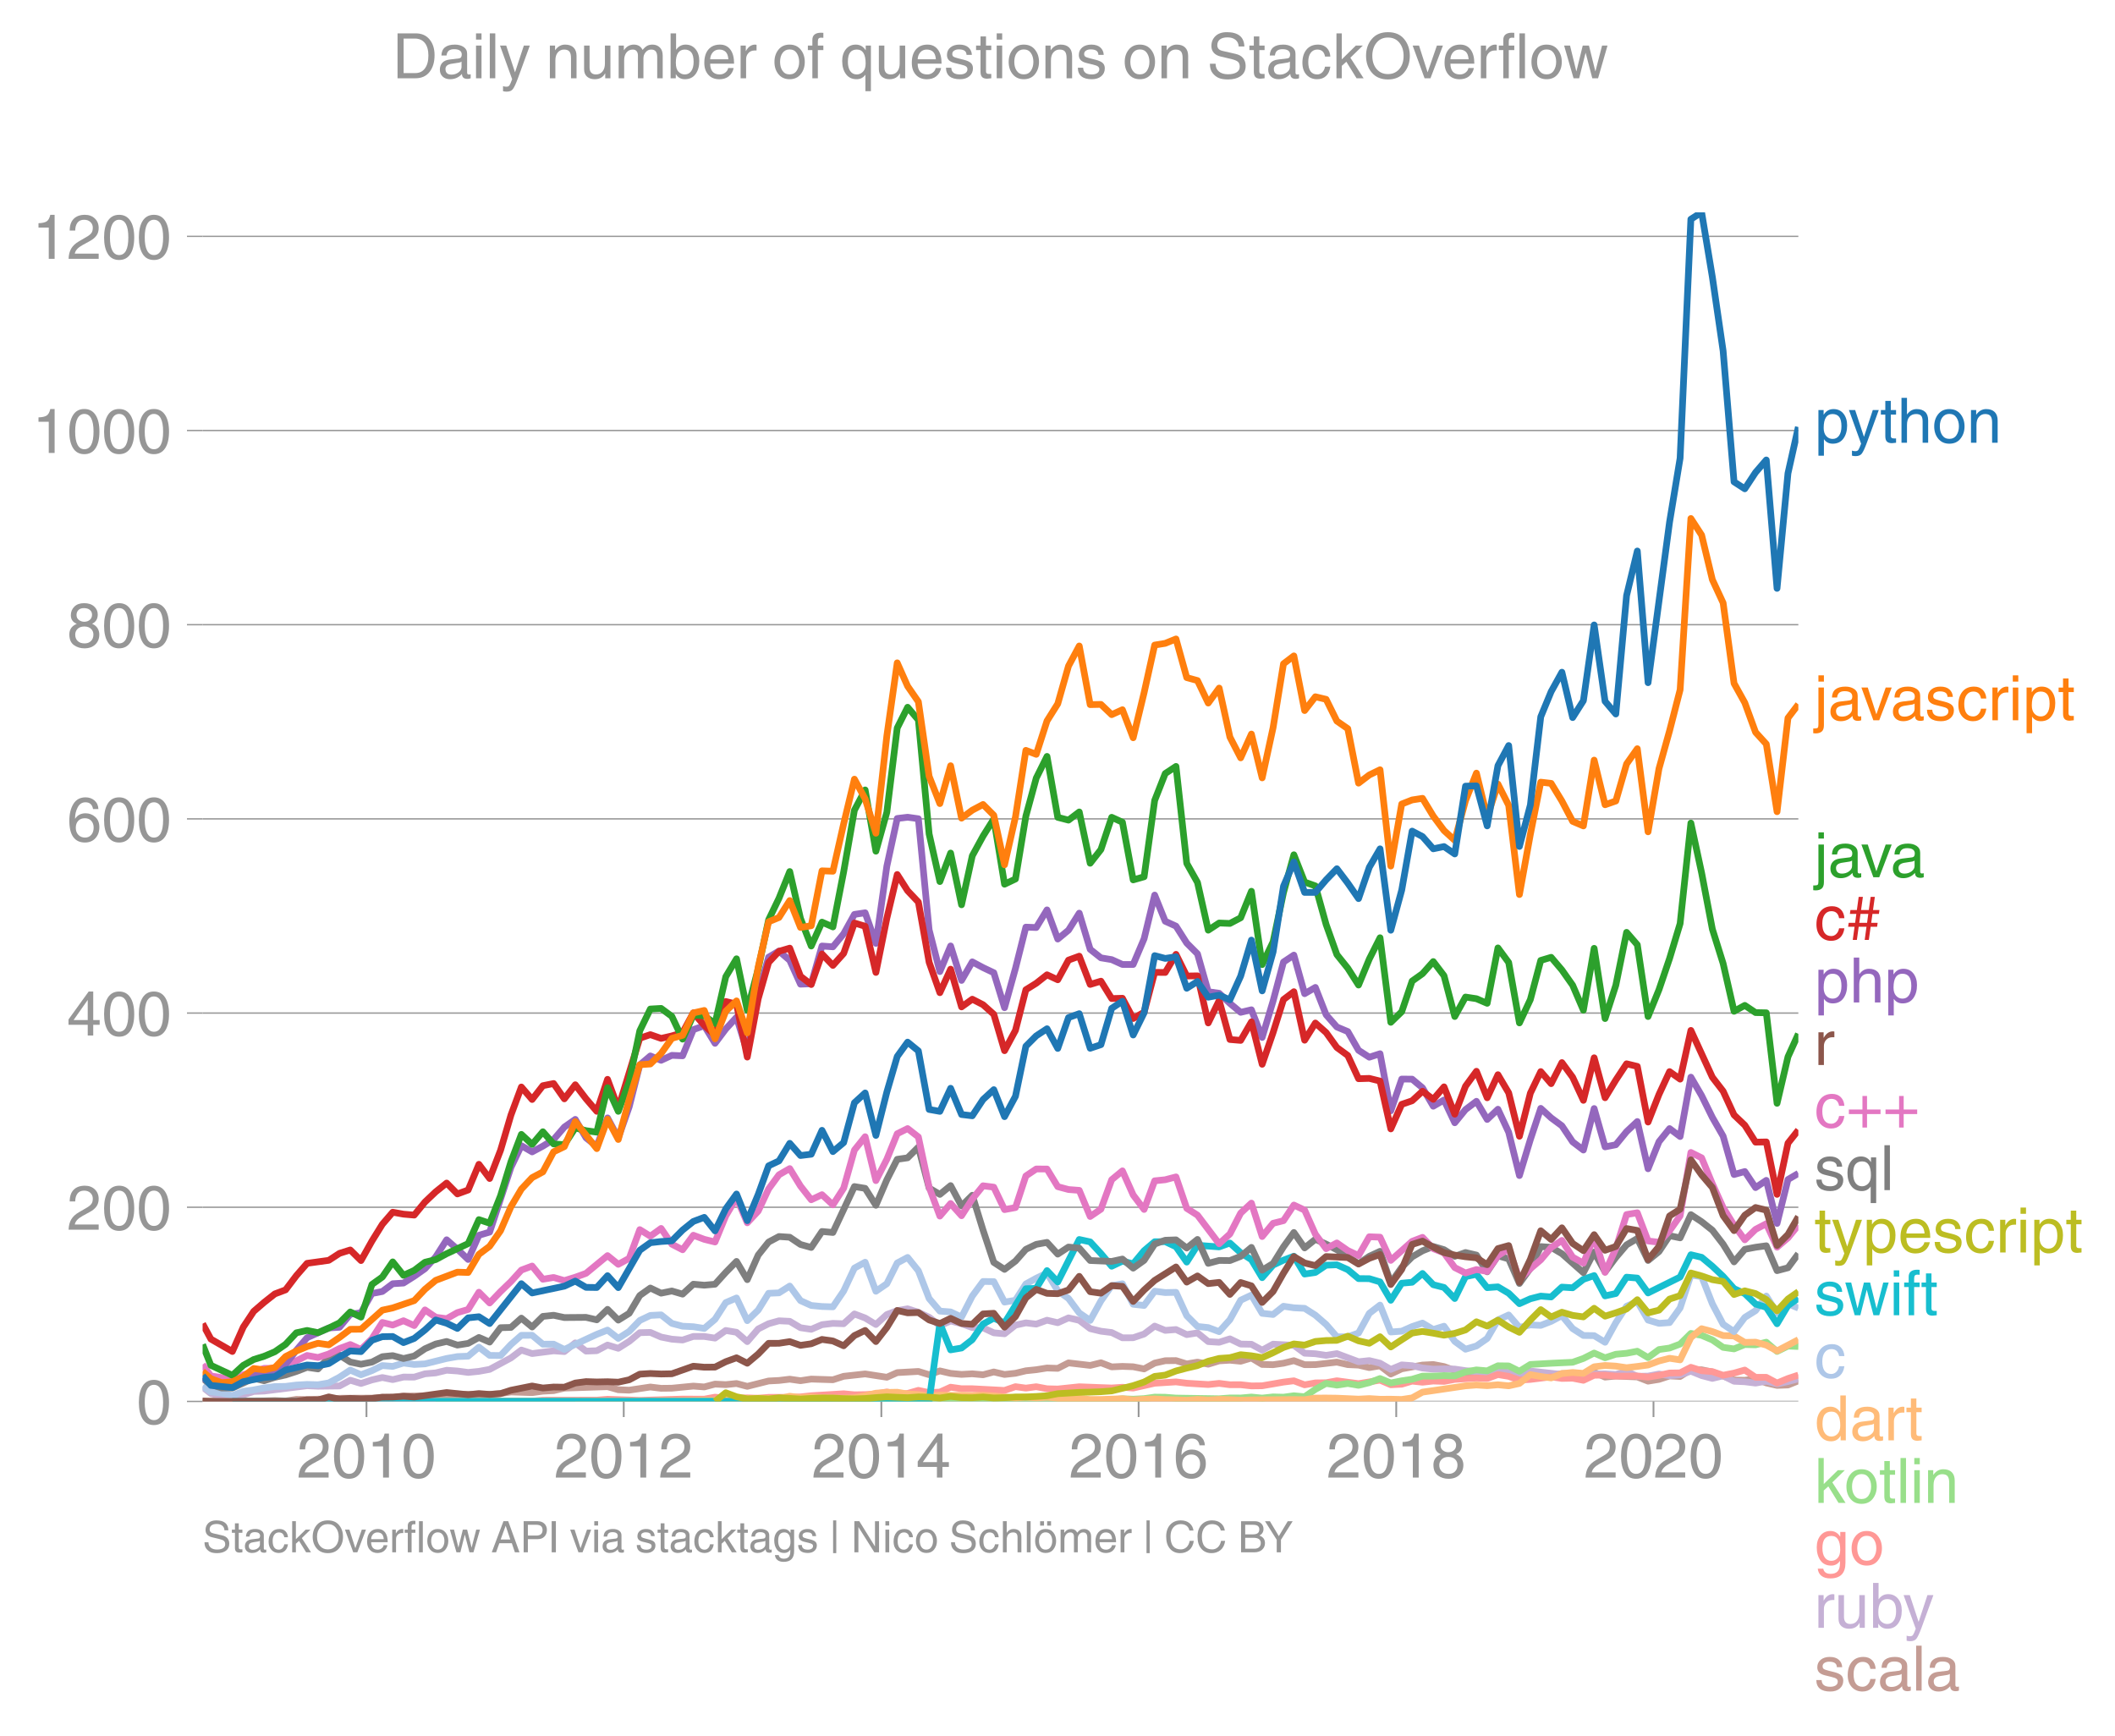 <svg height="517.921" viewBox="0 0 473.327 388.441" width="631.103" xmlns="http://www.w3.org/2000/svg" xmlns:xlink="http://www.w3.org/1999/xlink"><defs><style>*{stroke-linecap:butt;stroke-linejoin:round}</style></defs><g id="figure_1"><path d="M0 388.441h473.327V0H0z" fill="none" id="patch_1"/><g id="axes_1"><path d="M45.341 313.628h357.12V47.516H45.341z" fill="none" id="patch_2"/><path clip-path="url(#p7fa5aa9a91)" d="M45.341 313.574l13.761-.065 2.407-.076 2.406.111 2.405-.372 2.406.043 2.445-.091 2.405.048 2.408-.245 7.254-.035 2.327-.156 2.325.086 2.407-.374 4.81-.073 2.406-.043 2.445.105 2.406-.438 4.81.101 2.406-.049 2.445-.182 2.327-.36 4.732.156 2.406-.329 2.405-.12 2.406-.567 9.661-.316 2.406.68 2.444.099 4.731-.708 2.407.291 2.406-.025 4.81-.47 2.446.19 2.405-.637 2.407.118 2.404-.248 2.406.634 4.771-1.2 2.325-.118 2.407-.286 2.406.342 2.405-.364 4.85.154 2.406-.777 4.811-.529 4.85.745 2.328-1.037 4.732-.265 2.405.728 2.406-.852 2.405.557 2.445.231 2.406-.136 2.407.22 2.404-.633 2.405.563 2.445-.266 2.327-.558 2.325-.24 2.407-.382 2.406.08 2.405-1.225 4.85.566 2.406-.594 2.407.923 2.404-.112 2.406.084 2.444.484 2.367-1.303 2.364-.533 2.407-.029 2.406.743 2.405-.395 2.406.459 2.445-.75 2.405-.144 2.407.235 2.404-.727 2.406 1.442 2.445.056 2.326-.33 2.325-.575 2.407.906 2.406-.015 4.811-.561 2.445.56 2.405.11 2.408.55 2.403-.398 2.406 1.834 2.445-1.156 4.652-.848 2.407-.12 2.405.456 2.406.877 2.405.378 2.445.575 4.813-.204 2.404.323 2.405.483 2.445-.077 2.327-.265 2.325-.036 2.407-.481 2.405.032 2.406.214 2.406-.55 2.444 1.093 2.406-.232 4.811.196 2.406.947 2.444-.4 2.367-.773 2.364.122 2.407-1.533 2.406.033 2.405.496 4.85 1.81 2.406.044 2.407-.352 2.404.946 2.406.554 2.445-.091 2.326-.93h0" fill="none" stroke="#c49c94" stroke-linecap="square" stroke-width="1.5" id="line2d_1"/><g id="matplotlib.axis_1"><g id="xtick_1"><g id="line2d_2"><defs><path d="M0 0v3.5" id="m9500262575" stroke="#969696" stroke-width=".4"/></defs><use x="82.015" xlink:href="#m9500262575" y="313.628" fill="#969696" stroke="#969696" stroke-width=".4"/></g><g transform="matrix(.14 0 0 -.14 66.445 330.678)" fill="#969696" id="text_1"><defs><path d="M4.39 45.125q0 12.39 6.391 18.781 6.406 6.407 17.938 6.407 9.656 0 15.812-5.86 6.157-5.86 6.157-15.14 0-7.22-3.547-12.188-3.532-4.953-10.422-8.703l-12.11-6.64Q13.922 15.921 12.5 8.296h38.188V0H2.593q.39 9.906 4.297 16.5 3.906 6.594 12.203 11.375l12.593 7.328q5.032 2.89 7.329 5.984 2.297 3.094 2.297 8.516 0 5.375-3.766 9.031-3.75 3.672-10.156 3.672-7.078 0-10.594-4.672-3.516-4.656-3.61-12.609z" id="HelveticaWorld-Regular-50"/><path d="M42.484 34.188q0 14.109-3.734 21.156-3.734 7.062-10.969 7.062-7.078 0-10.89-7.062-3.797-7.047-3.797-21.157 0-13.671 3.75-20.937Q20.609 6 27.78 6q7.235 0 10.969 7 3.734 7.016 3.734 21.188zm9.422 0q0-17.297-6.25-26.704-6.25-9.39-17.875-9.39-12.062 0-18.062 9.734-6 9.75-6 26.36 0 17.03 6.14 26.578 6.157 9.547 17.922 9.547 11.625 0 17.875-9.5t6.25-26.626z" id="HelveticaWorld-Regular-48"/><path d="M35.89 0h-9.374v49.906H10.109v6.985q8.594.28 12.782 2.75Q27.094 62.109 29 70.313h6.89z" id="HelveticaWorld-Regular-49"/></defs><use xlink:href="#HelveticaWorld-Regular-50"/><use x="55.615" xlink:href="#HelveticaWorld-Regular-48"/><use x="111.23" xlink:href="#HelveticaWorld-Regular-49"/><use x="166.846" xlink:href="#HelveticaWorld-Regular-48"/></g></g><g id="xtick_2"><use x="139.59" xlink:href="#m9500262575" y="313.628" fill="#969696" stroke="#969696" stroke-width=".4" id="line2d_3"/><g transform="matrix(.14 0 0 -.14 124.02 330.678)" fill="#969696" id="text_2"><use xlink:href="#HelveticaWorld-Regular-50"/><use x="55.615" xlink:href="#HelveticaWorld-Regular-48"/><use x="111.23" xlink:href="#HelveticaWorld-Regular-49"/><use x="166.846" xlink:href="#HelveticaWorld-Regular-50"/></g></g><g id="xtick_3"><use x="197.243" xlink:href="#m9500262575" y="313.628" fill="#969696" stroke="#969696" stroke-width=".4" id="line2d_4"/><g transform="matrix(.14 0 0 -.14 181.673 330.678)" fill="#969696" id="text_3"><defs><path d="M10.594 24.703h22.61v31.89h-.188zM42 17.093V0h-8.797v17.094H2.484v8.593L34.72 70.314H42v-45.61h10.297v-7.61z" id="HelveticaWorld-Regular-52"/></defs><use xlink:href="#HelveticaWorld-Regular-50"/><use x="55.615" xlink:href="#HelveticaWorld-Regular-48"/><use x="111.23" xlink:href="#HelveticaWorld-Regular-49"/><use x="166.846" xlink:href="#HelveticaWorld-Regular-52"/></g></g><g id="xtick_4"><use x="254.818" xlink:href="#m9500262575" y="313.628" fill="#969696" stroke="#969696" stroke-width=".4" id="line2d_5"/><g transform="matrix(.14 0 0 -.14 239.247 330.678)" fill="#969696" id="text_4"><defs><path d="M14.11 21.578q0-6.875 4.093-11.234Q22.313 6 28.906 6q6.297 0 10.032 4.438 3.734 4.453 3.734 11.687 0 6.297-3.688 10.547-3.687 4.25-10.468 4.25-6.594 0-10.5-4.156-3.907-4.157-3.907-11.188zM41.702 51.61q-.984 5.375-3.984 8.078-3 2.72-8.125 2.72-8.11 0-12.36-7.923-4.25-7.906-4.343-18.109l.203-.188q5.61 8.641 16.687 8.641 8.844 0 15.438-5.86 6.593-5.859 6.593-16.452 0-10.5-6.25-17.47-6.25-6.952-16.843-6.952-12.219 0-18.563 8.687-6.344 8.703-6.344 25.938 0 16.593 6.485 27.093 6.5 10.5 19.484 10.5 8.407 0 14.219-5.015 5.813-5 6.297-13.688z" id="HelveticaWorld-Regular-54"/></defs><use xlink:href="#HelveticaWorld-Regular-50"/><use x="55.615" xlink:href="#HelveticaWorld-Regular-48"/><use x="111.23" xlink:href="#HelveticaWorld-Regular-49"/><use x="166.846" xlink:href="#HelveticaWorld-Regular-54"/></g></g><g id="xtick_5"><use x="312.471" xlink:href="#m9500262575" y="313.628" fill="#969696" stroke="#969696" stroke-width=".4" id="line2d_6"/><g transform="matrix(.14 0 0 -.14 296.9 330.678)" fill="#969696" id="text_5"><defs><path d="M27.594 40.578q5.422 0 8.953 3.094 3.547 3.11 3.547 8.234 0 4.594-3.407 7.547-3.39 2.953-9.687 2.953-5.61 0-8.672-3.11-3.047-3.093-3.047-7.874 0-5.125 3.813-7.984 3.812-2.86 8.5-2.86zm.093-7.562q-6.78 0-10.64-3.766-3.86-3.766-3.86-9.234 0-6.297 3.907-10.157Q21 6 28.219 6q6.406 0 10.234 3.86 3.828 3.859 3.828 10.265 0 5.469-3.828 9.172-3.828 3.719-10.766 3.719zM49.22 52.203q0-10.594-9.032-14.797 6.204-2.781 8.86-7.36 2.656-4.562 2.656-9.733 0-10.016-6.453-16.125-6.438-6.094-17.375-6.094-9.563 0-16.813 5.25-7.25 5.25-7.25 17.062 0 11.922 11.907 16.907-9.516 3.796-9.516 13.671 0 8.297 5.64 13.813 5.641 5.516 15.641 5.516 10.016 0 15.875-5.204 5.86-5.203 5.86-12.906z" id="HelveticaWorld-Regular-56"/></defs><use xlink:href="#HelveticaWorld-Regular-50"/><use x="55.615" xlink:href="#HelveticaWorld-Regular-48"/><use x="111.23" xlink:href="#HelveticaWorld-Regular-49"/><use x="166.846" xlink:href="#HelveticaWorld-Regular-56"/></g></g><g id="xtick_6"><use x="370.046" xlink:href="#m9500262575" y="313.628" fill="#969696" stroke="#969696" stroke-width=".4" id="line2d_7"/><g transform="matrix(.14 0 0 -.14 354.475 330.678)" fill="#969696" id="text_6"><use xlink:href="#HelveticaWorld-Regular-50"/><use x="55.615" xlink:href="#HelveticaWorld-Regular-48"/><use x="111.23" xlink:href="#HelveticaWorld-Regular-50"/><use x="166.846" xlink:href="#HelveticaWorld-Regular-48"/></g></g></g><g id="matplotlib.axis_2"><g id="ytick_1"><path clip-path="url(#p7fa5aa9a91)" d="M45.341 313.628h357.12" fill="none" stroke="#969696" stroke-linecap="square" stroke-width=".3" id="line2d_8"/><g id="line2d_9"><defs><path d="M0 0h-3.5" id="m487588c5a7" stroke="#969696" stroke-width=".3"/></defs><use x="45.341" xlink:href="#m487588c5a7" y="313.628" fill="#969696" stroke="#969696" stroke-width=".3"/></g><use xlink:href="#HelveticaWorld-Regular-48" transform="matrix(.14 0 0 -.14 30.556 318.653)" fill="#969696" id="text_7"/></g><g id="ytick_2"><path clip-path="url(#p7fa5aa9a91)" d="M45.341 270.172h357.12" fill="none" stroke="#969696" stroke-linecap="square" stroke-width=".3" id="line2d_10"/><use x="45.341" xlink:href="#m487588c5a7" y="270.172" fill="#969696" stroke="#969696" stroke-width=".3" id="line2d_11"/><g transform="matrix(.14 0 0 -.14 14.985 275.197)" fill="#969696" id="text_8"><use xlink:href="#HelveticaWorld-Regular-50"/><use x="55.615" xlink:href="#HelveticaWorld-Regular-48"/><use x="111.23" xlink:href="#HelveticaWorld-Regular-48"/></g></g><g id="ytick_3"><path clip-path="url(#p7fa5aa9a91)" d="M45.341 226.716h357.12" fill="none" stroke="#969696" stroke-linecap="square" stroke-width=".3" id="line2d_12"/><use x="45.341" xlink:href="#m487588c5a7" y="226.716" fill="#969696" stroke="#969696" stroke-width=".3" id="line2d_13"/><g transform="matrix(.14 0 0 -.14 14.985 231.74)" fill="#969696" id="text_9"><use xlink:href="#HelveticaWorld-Regular-52"/><use x="55.615" xlink:href="#HelveticaWorld-Regular-48"/><use x="111.23" xlink:href="#HelveticaWorld-Regular-48"/></g></g><g id="ytick_4"><path clip-path="url(#p7fa5aa9a91)" d="M45.341 183.26h357.12" fill="none" stroke="#969696" stroke-linecap="square" stroke-width=".3" id="line2d_14"/><use x="45.341" xlink:href="#m487588c5a7" y="183.26" fill="#969696" stroke="#969696" stroke-width=".3" id="line2d_15"/><g transform="matrix(.14 0 0 -.14 14.985 188.285)" fill="#969696" id="text_10"><use xlink:href="#HelveticaWorld-Regular-54"/><use x="55.615" xlink:href="#HelveticaWorld-Regular-48"/><use x="111.23" xlink:href="#HelveticaWorld-Regular-48"/></g></g><g id="ytick_5"><path clip-path="url(#p7fa5aa9a91)" d="M45.341 139.804h357.12" fill="none" stroke="#969696" stroke-linecap="square" stroke-width=".3" id="line2d_16"/><use x="45.341" xlink:href="#m487588c5a7" y="139.804" fill="#969696" stroke="#969696" stroke-width=".3" id="line2d_17"/><g transform="matrix(.14 0 0 -.14 14.985 144.829)" fill="#969696" id="text_11"><use xlink:href="#HelveticaWorld-Regular-56"/><use x="55.615" xlink:href="#HelveticaWorld-Regular-48"/><use x="111.23" xlink:href="#HelveticaWorld-Regular-48"/></g></g><g id="ytick_6"><path clip-path="url(#p7fa5aa9a91)" d="M45.341 96.348h357.12" fill="none" stroke="#969696" stroke-linecap="square" stroke-width=".3" id="line2d_18"/><use x="45.341" xlink:href="#m487588c5a7" y="96.348" fill="#969696" stroke="#969696" stroke-width=".3" id="line2d_19"/><g transform="matrix(.14 0 0 -.14 7.2 101.373)" fill="#969696" id="text_12"><use xlink:href="#HelveticaWorld-Regular-49"/><use x="55.615" xlink:href="#HelveticaWorld-Regular-48"/><use x="111.23" xlink:href="#HelveticaWorld-Regular-48"/><use x="166.846" xlink:href="#HelveticaWorld-Regular-48"/></g></g><g id="ytick_7"><path clip-path="url(#p7fa5aa9a91)" d="M45.341 52.892h357.12" fill="none" stroke="#969696" stroke-linecap="square" stroke-width=".3" id="line2d_20"/><use x="45.341" xlink:href="#m487588c5a7" y="52.892" fill="#969696" stroke="#969696" stroke-width=".3" id="line2d_21"/><g transform="matrix(.14 0 0 -.14 7.2 57.917)" fill="#969696" id="text_13"><use xlink:href="#HelveticaWorld-Regular-49"/><use x="55.615" xlink:href="#HelveticaWorld-Regular-50"/><use x="111.23" xlink:href="#HelveticaWorld-Regular-48"/><use x="166.846" xlink:href="#HelveticaWorld-Regular-48"/></g></g></g><path clip-path="url(#p7fa5aa9a91)" d="M45.341 310.41l1.855 1.466 2.404.593 2.406.03 2.445-.336 2.326-.762 2.325-.086 9.624-1.198 2.445.112 4.813-.056 2.403-1.289 2.406.728 2.445-.799 2.327-.531 2.325.468 2.407-.575 2.405.014 2.406-.739 2.405-.207 2.445-.589 2.406.166 2.407.325 2.404-.245 2.405-.442 4.772-2.569 2.325-1.756 2.407.79 4.811-.615 2.406.169 2.444-1.949 2.406 1.845 2.407-.092 2.404-1.27 2.406.73 2.444-1.55 2.367-1.945 2.364-.066 2.407 1.043 2.406.478 2.405.188 2.406-.804 2.445.007 2.405.37 2.407-1.71 2.404.406 2.406 2.09 2.445-2.832 2.326-1.178 2.325-.651 2.407.116 2.406 1.433 2.405.356 2.406-1.036 2.445-.294 2.405.084 2.408-2.194 2.403.905 2.406 1.457 2.445-2.229 2.327-.88 2.325-.402 2.407.786 2.405 1.106 2.406 1.878 2.405-1.044 2.445.603 2.406.868 2.407.057 2.404 1.124 2.405.215 2.445-1.942 2.327-.502 2.325.278 2.407-.874 2.406.559 2.405-1.08 2.406.547 2.444 1.857 2.406.58 2.407.296 2.404 1.181 2.406-.017 2.444-.827 2.367-1.782 2.364.962 2.407-.19 2.406 1.136 2.405-.382 2.406 1.945 2.445.154 2.405-.767 2.407 1.167 2.404.043 2.406 1.323 2.445-1.345 4.651.26 2.407 1.768 2.406.117 2.405.36 2.406-.389 4.85 1.817 2.408-.254 2.403.58 2.406 1.39 2.445-1.01 2.327.173 2.325.529 2.407.258 2.405-.07 2.406.048 2.405.352 2.445.21 2.406.452 2.407-.683 4.81.834 2.444-.729 7.059.773 2.405.279 2.406.062 2.406-.44 2.444-.036 2.406.143 2.407-.69 2.404 1.095 2.406-.05 2.444-.463 2.367.365 2.364-.182 2.407-.821 2.406.982 2.405.633 2.406-.577 2.445 1.22 2.405.11 2.407.296 2.404-.42 2.406.588 2.445-.511 2.326-.609h0" fill="none" stroke="#c5b0d5" stroke-linecap="square" stroke-width="1.5" id="line2d_22"/><path clip-path="url(#p7fa5aa9a91)" d="M75.984 313.628l2.403-.478 2.406.401 7.097.021 21.69-.07 9.504.076 2.406-.21 12.068-.02 2.404-.198 7.217.246 9.582-.29 4.85.018 2.406-.445 2.407.234 4.81-.077 2.445.084 2.326-.2 4.732-.004 2.406-.097 2.405-.265 7.256-.442 2.408.23 2.403-.035 2.406-.16 2.445-.442 2.327.525 2.325-.19 2.407-.689 2.405.515 2.406-.124 2.405-1.096 2.445.344h2.406l7.216.378 2.445-.841 2.327.321 2.325-.307 2.407.455 2.406.057 4.81-.505 4.851.188 2.407.085 2.404-.158 2.406.18 4.81-1.083 4.772-.3 2.406.296 4.81.294 2.446-.259 2.405.307 2.407-.006 2.404.267 2.406-.028 4.771-.825 2.325-.29 2.407.904 2.406-.434 2.405-.037 2.406-.44 4.85.65 4.811-.79 2.406 1.03 2.445-.119 2.327-.691 2.325.243 2.407-.26 2.405.077 2.406-.446 4.85-.31 2.406.115 2.407-.886 2.404.4 2.405.84 2.445-.154 4.652-.568 2.407.346 2.405-.051 2.406.471 2.406-1.137 2.444-.014 2.406.21 4.811-.022 2.406.253 2.444-.406 2.367-.515 2.364-.039 2.407-1.242 2.406.765 2.405.199 2.406.818 2.445-.484 2.405-.682 2.407 1.628 2.404.002 2.406 1.281 2.445-1.016 2.326-.767h0" fill="none" stroke="#ff9896" stroke-linecap="square" stroke-width="1.5" id="line2d_23"/><g transform="matrix(.14 0 0 -.14 406.032 99.084)" fill="#1f77b4" id="text_14"><defs><path d="M14.984 23.688q0-8.407 4.094-13 4.11-4.579 10.219-4.579 6.687 0 10.39 5.438 3.72 5.453 3.72 14.765 0 10.22-3.563 14.907-3.563 4.687-10.735 4.687-6.984 0-10.562-5.5-3.563-5.5-3.563-16.718zm-8.39 28.609h8.297v-7.375h.203q5.61 8.89 15.625 8.89 10.11 0 15.937-7.359 5.828-7.344 5.828-18.766 0-12.796-5.953-21Q40.578-1.515 29.5-1.515q-9.094 0-13.922 7.032h-.203v-26.22H6.594z" id="HelveticaWorld-Regular-112"/><path d="M39.016 52.297h9.562L29.891.984q-.5-1.375-.985-2.593-4.25-11.329-7.328-15.547-3.078-4.235-9.953-4.235-3.61 0-5.906.782v8.015q2.484-.89 5.468-.89 3.22 0 4.704 2.03 1.5 2.032 4.421 9.938L.875 52.297h9.922L24.812 9.719H25z" id="HelveticaWorld-Regular-121"/><path d="M17.188 45.016V10.984q0-2 1.093-3.046 1.11-1.047 3.938-1.047h3.375V0Q20.797-.688 19-.688q-5.516 0-8.063 2.641-2.53 2.64-2.53 8.547v34.516H1.311v7.28h7.094v14.595h8.781V52.297h8.407v-7.281z" id="HelveticaWorld-Regular-116"/><path d="M49.219 0h-8.844v34.188q0 6.296-2.438 9-2.437 2.718-7.953 2.718-6.797 0-10.703-4.406-3.906-4.39-3.906-12.984V0H6.594v71.781h8.781V45.312h.203q6 8.5 15.328 8.5 8.594 0 13.453-4.5 4.86-4.484 4.86-13.718z" id="HelveticaWorld-Regular-104"/><path d="M12.703 26.219q0-8.735 3.953-14.375 3.953-5.64 11.219-5.64 7.531 0 11.438 5.905 3.906 5.907 3.906 14.11 0 8.297-3.907 14.078-3.906 5.797-11.437 5.797-6.969 0-11.078-5.453-4.094-5.438-4.094-14.422zm-8.984 0q0 11.672 6.484 19.625 6.5 7.968 17.672 7.968 11.438 0 17.875-8.062 6.453-8.047 6.453-19.531 0-11.516-6.406-19.625-6.39-8.11-17.922-8.11-11.078 0-17.625 7.86-6.531 7.86-6.531 19.875z" id="HelveticaWorld-Regular-111"/><path d="M49.219 0h-8.844v32.172q0 7.422-2.594 10.578-2.578 3.156-8.578 3.156-5.906 0-9.875-4.5-3.953-4.484-3.953-12.89V0H6.594v52.297h8.297v-7.375h.203q6.203 8.89 15.812 8.89 8.89 0 13.594-4.718 4.719-4.703 4.719-13.5z" id="HelveticaWorld-Regular-110"/></defs><use xlink:href="#HelveticaWorld-Regular-112"/><use x="54.494" xlink:href="#HelveticaWorld-Regular-121"/><use x="105.104" xlink:href="#HelveticaWorld-Regular-116"/><use x="132.789" xlink:href="#HelveticaWorld-Regular-104"/><use x="187.965" xlink:href="#HelveticaWorld-Regular-111"/><use x="243.873" xlink:href="#HelveticaWorld-Regular-110"/></g><g transform="matrix(.14 0 0 -.14 406.032 161.191)" fill="#ff7f0e" id="text_15"><defs><path d="M15.375 61.813H6.594v9.968h8.781zm0-69.532q0-7.468-3.547-10.375Q8.297-21 2-21q-1.797 0-3.703.297v7.61H.594q3.703 0 4.843 1.109 1.157 1.093 1.157 5.296v58.985h8.781z" id="HelveticaWorld-Regular-106"/><path d="M38.375 26.703q-.969-1.015-3.828-1.656-2.86-.625-10.672-1.656-5.766-.688-8.469-2.844-2.703-2.14-2.703-5.656 0-4.297 2.281-6.688 2.297-2.39 7.329-2.39 6.296 0 11.171 3.578 4.891 3.593 4.891 8.718zM6.203 36.375q.297 8.844 5.734 13.14 5.454 4.297 15.844 4.297 8.297 0 13.907-3.765 5.624-3.75 5.624-10.844V9.078Q47.313 6 50.094 6q1.125 0 2.89.39V0Q50.594-.984 48-.984q-4.5 0-6.703 1.921-2.188 1.938-2.281 6.047-7.516-8.5-18.891-8.5-7.422 0-11.922 4.204Q3.72 6.89 3.72 13.624q0 6.89 3.906 11.125Q11.531 29 19 29.89l15.516 1.891q4.203.64 4.203 6.203 0 4.11-3.047 6.297-3.047 2.203-9.25 2.203-5.516 0-8.485-2.437-2.953-2.438-3.53-7.672z" id="HelveticaWorld-Regular-97"/><path d="M39.406 52.297h9.625L29.11 0h-9.437L.594 52.297h10.203L24.422 9.719h.187z" id="HelveticaWorld-Regular-118"/><path d="M36.078 37.406q-.187 4.688-3.344 6.735-3.14 2.047-9.047 2.047-4.296 0-7.359-1.907-3.047-1.89-3.047-5.468 0-2.829 1.797-4.172 1.813-1.344 7.828-2.86l8.688-2.187q7.906-2 11.297-5.11 3.406-3.093 3.406-8.656 0-7.719-5.64-12.531-5.641-4.813-15.063-4.813-11 0-16.64 4.563-5.626 4.578-5.735 13.75h8.5q.203-5.422 3.594-8.063 3.39-2.625 10.171-2.625 5.516 0 8.766 2.188 3.25 2.203 3.25 6.11 0 2.78-2.11 4.437-2.093 1.672-8.296 3.078l-10.203 2.5q-6.203 1.562-9.157 4.656-2.953 3.094-2.953 8.031 0 7.72 5.516 12.203 5.531 4.5 14.406 4.5 9.485 0 14.531-4.624 5.047-4.61 5.344-11.782z" id="HelveticaWorld-Regular-115"/><path d="M39.594 34.719q-1.89 11.187-12.39 11.187-6.5 0-10.454-5.203-3.953-5.203-3.953-14.484 0-10.11 3.656-15.11 3.672-5 10.64-5 4.688 0 8.11 3.438 3.422 3.437 4.39 8.953h8.5q-1.312-9.703-6.859-14.86-5.547-5.156-14.328-5.156-10.297 0-16.89 7.047-6.594 7.063-6.594 19.172 0 13.281 6.594 21.188 6.593 7.922 18.5 7.922 8.687 0 13.843-5.204 5.157-5.203 5.735-13.89z" id="HelveticaWorld-Regular-99"/><path d="M15.375 0H6.594v52.297h8.297v-8.688h.203q5.703 10.203 14.687 10.203 1.422 0 2.297-.296V44.39h-3.266q-5.906 0-9.671-4.016-3.766-4-3.766-9.953z" id="HelveticaWorld-Regular-114"/><path d="M6.594 61.813v9.968h8.781v-9.969zM15.375 0H6.594v52.297h8.781z" id="HelveticaWorld-Regular-105"/></defs><use xlink:href="#HelveticaWorld-Regular-106"/><use x="22.021" xlink:href="#HelveticaWorld-Regular-97"/><use x="74.703" xlink:href="#HelveticaWorld-Regular-118"/><use x="121.938" xlink:href="#HelveticaWorld-Regular-97"/><use x="176.869" xlink:href="#HelveticaWorld-Regular-115"/><use x="226.869" xlink:href="#HelveticaWorld-Regular-99"/><use x="278.139" xlink:href="#HelveticaWorld-Regular-114"/><use x="310.707" xlink:href="#HelveticaWorld-Regular-105"/><use x="332.729" xlink:href="#HelveticaWorld-Regular-112"/><use x="389.223" xlink:href="#HelveticaWorld-Regular-116"/></g><g transform="matrix(.14 0 0 -.14 406.032 196.322)" fill="#2ca02c" id="text_16"><use xlink:href="#HelveticaWorld-Regular-106"/><use x="22.021" xlink:href="#HelveticaWorld-Regular-97"/><use x="74.703" xlink:href="#HelveticaWorld-Regular-118"/><use x="121.938" xlink:href="#HelveticaWorld-Regular-97"/></g><g transform="matrix(.14 0 0 -.14 406.032 210.343)" fill="#d62728" id="text_17"><defs><path d="M22.61 41.5l-2-14.203h12.5L35.015 41.5zM35.89 0h-6.593l2.875 21h-12.5L16.797 0h-6.594l2.89 21H2.782l.938 6.297h10.297L15.922 41.5H5.609l.891 6.297h10.297l2.875 21h6.75l-2.938-21h12.407l2.922 21h6.703l-2.938-21h10.297L52 41.5H41.703l-2-14.203H50L49.125 21H38.812z" id="HelveticaWorld-Regular-35"/></defs><use xlink:href="#HelveticaWorld-Regular-99"/><use x="51.27" xlink:href="#HelveticaWorld-Regular-35"/></g><g transform="matrix(.14 0 0 -.14 406.032 224.343)" fill="#9467bd" id="text_18"><use xlink:href="#HelveticaWorld-Regular-112"/><use x="56.494" xlink:href="#HelveticaWorld-Regular-104"/><use x="111.67" xlink:href="#HelveticaWorld-Regular-112"/></g><use xlink:href="#HelveticaWorld-Regular-114" transform="matrix(.14 0 0 -.14 406.032 238.343)" fill="#8c564b" id="text_19"/><g transform="matrix(.14 0 0 -.14 406.032 252.343)" fill="#e377c2" id="text_20"><defs><path d="M25.688 50.484h7.328V28.906h21.578v-7.328H33.016V0h-7.328v21.578H4v7.328h21.688z" id="HelveticaWorld-Regular-43"/></defs><use xlink:href="#HelveticaWorld-Regular-99"/><use x="51.27" xlink:href="#HelveticaWorld-Regular-43"/><use x="109.863" xlink:href="#HelveticaWorld-Regular-43"/></g><g transform="matrix(.14 0 0 -.14 406.032 266.343)" fill="#7f7f7f" id="text_21"><defs><path d="M41.5 23.688q0 11.125-3.5 16.671-3.484 5.547-10.61 5.547-6.874 0-10.593-4.5-3.703-4.484-3.703-15.093 0-9.422 3.75-14.813 3.765-5.39 10.36-5.39 5.812 0 10.046 4.39 4.25 4.39 4.25 13.188zm8.406-44.391H41.11V5.516h-.187Q35.89-1.516 27-1.516q-10.984 0-17 8.157-6 8.156-6 21.047 0 11.421 5.906 18.765 5.922 7.36 15.875 7.36 9.907 0 15.625-8.891h.203v7.375h8.297z" id="HelveticaWorld-Regular-113"/><path d="M15.375 0H6.594v71.781h8.781z" id="HelveticaWorld-Regular-108"/></defs><use xlink:href="#HelveticaWorld-Regular-115"/><use x="49" xlink:href="#HelveticaWorld-Regular-113"/><use x="105.494" xlink:href="#HelveticaWorld-Regular-108"/></g><g transform="matrix(.14 0 0 -.14 406.032 280.295)" fill="#bcbd22" id="text_22"><defs><path d="M42.484 30.328q-.687 8.485-4.5 12.031-3.797 3.547-10.109 3.547-6.39 0-10.328-4.5-3.922-4.484-4.172-11.078zm8.391-13.922q-1.453-8.11-7.953-13.422-5.719-4.5-15.047-4.593-10.984.093-17.438 7.203Q4 12.704 4 24.704q0 13.78 6.64 21.437 6.641 7.672 18.47 7.672 10.593 0 16.546-7.922 5.953-7.907 5.953-22.594H13.375q0-8.203 3.813-12.703Q21 6.109 28.608 6.109q5.375 0 9.235 3.235 3.86 3.25 4.25 7.062z" id="HelveticaWorld-Regular-101"/></defs><use xlink:href="#HelveticaWorld-Regular-116"/><use x="27.686" xlink:href="#HelveticaWorld-Regular-121"/><use x="77.295" xlink:href="#HelveticaWorld-Regular-112"/><use x="133.789" xlink:href="#HelveticaWorld-Regular-101"/><use x="189.209" xlink:href="#HelveticaWorld-Regular-115"/><use x="239.209" xlink:href="#HelveticaWorld-Regular-99"/><use x="290.479" xlink:href="#HelveticaWorld-Regular-114"/><use x="323.047" xlink:href="#HelveticaWorld-Regular-105"/><use x="345.068" xlink:href="#HelveticaWorld-Regular-112"/><use x="401.563" xlink:href="#HelveticaWorld-Regular-116"/></g><g transform="matrix(.14 0 0 -.14 406.032 294.343)" fill="#17becf" id="text_23"><defs><path d="M25.594 0h-8.985L1.516 52.297h9.468L21 11.187h.188l10.109 41.11h9.922l10.203-41.11h.187l10.594 41.11h8.703L55.812 0h-9.234L35.984 40.484h-.187z" id="HelveticaWorld-Regular-119"/><path d="M17.188 45.016V0H8.405v45.016H1.22v7.28h7.187v8.985q0 5.907 3.578 8.703 3.594 2.813 10.032 2.813 2.203 0 3.968-.188v-7.906q-1.562.188-3.578.188-2.922 0-4.078-1.438-1.14-1.437-1.14-4.656v-6.5h8.796v-7.281z" id="HelveticaWorld-Regular-102"/></defs><use xlink:href="#HelveticaWorld-Regular-115"/><use x="48" xlink:href="#HelveticaWorld-Regular-119"/><use x="120.412" xlink:href="#HelveticaWorld-Regular-105"/><use x="142.434" xlink:href="#HelveticaWorld-Regular-102"/><use x="170.119" xlink:href="#HelveticaWorld-Regular-116"/></g><use xlink:href="#HelveticaWorld-Regular-99" transform="matrix(.14 0 0 -.14 406.032 308.343)" fill="#aec7e8" id="text_24"/><g transform="matrix(.14 0 0 -.14 406.032 322.343)" fill="#ffbb78" id="text_25"><defs><path d="M13.094 26.313q0-9.704 3.844-14.954 3.859-5.25 10.265-5.25 6.094 0 10.188 4.485 4.109 4.5 4.109 13.094 0 11.03-3.5 16.625-3.484 5.593-10.61 5.593-6.78 0-10.546-4.453-3.75-4.437-3.75-15.14zM50.39 0h-8.297v7.172h-.203q-4.97-8.688-15.078-8.688-10.891 0-16.86 8.297Q4 15.094 4 27.688q0 11.625 5.906 18.875 5.922 7.25 15.875 7.25 9.813 0 15.625-8.891l.203.594V71.78h8.782z" id="HelveticaWorld-Regular-100"/></defs><use xlink:href="#HelveticaWorld-Regular-100"/><use x="56.982" xlink:href="#HelveticaWorld-Regular-97"/><use x="111.914" xlink:href="#HelveticaWorld-Regular-114"/><use x="145.982" xlink:href="#HelveticaWorld-Regular-116"/></g><g transform="matrix(.14 0 0 -.14 406.032 336.343)" fill="#98df8a" id="text_26"><defs><path d="M50 0H38.719L22.406 26.422l-7.312-6.594V0h-8.5v71.781h8.5v-41.61l22.5 22.126H48.78L28.813 32.813z" id="HelveticaWorld-Regular-107"/></defs><use xlink:href="#HelveticaWorld-Regular-107"/><use x="47.625" xlink:href="#HelveticaWorld-Regular-111"/><use x="103.533" xlink:href="#HelveticaWorld-Regular-116"/><use x="131.219" xlink:href="#HelveticaWorld-Regular-108"/><use x="153.24" xlink:href="#HelveticaWorld-Regular-105"/><use x="175.262" xlink:href="#HelveticaWorld-Regular-110"/></g><g transform="matrix(.14 0 0 -.14 406.032 350.159)" fill="#ff9896" id="text_27"><defs><path d="M12.984 26.313q0-9.61 3.813-14.907Q20.609 6.11 27.094 6.11q6.312 0 10.312 4.579 4 4.593 4 13 0 11.03-3.5 16.625-3.484 5.593-10.61 5.593-7.171 0-10.75-4.765-3.562-4.766-3.562-14.828zM49.812 2.983q0-12.609-6.062-18.797-6.047-6.203-18.266-6.203-8.78 0-13.984 4.047Q6.297-13.922 5.516-6.39h8.796q.672-3.812 3.532-6.062 2.86-2.25 8.281-2.25 7.375 0 11.125 3.969 3.766 3.953 3.766 12.828v3.719h-.188q-4.937-7.329-13.922-7.329-11.187 0-17.093 8.25-5.907 8.25-5.907 20.953 0 11.625 5.953 18.875 5.97 7.25 15.829 7.25 9.906 0 15.625-8.89h.187v7.375h8.313z" id="HelveticaWorld-Regular-103"/></defs><use xlink:href="#HelveticaWorld-Regular-103"/><use x="55.908" xlink:href="#HelveticaWorld-Regular-111"/></g><g transform="matrix(.14 0 0 -.14 406.032 364.295)" fill="#c5b0d5" id="text_28"><defs><path d="M6.11 52.297h8.78V17.578q0-5.765 2.61-8.625Q20.125 6.11 25 6.11q6.781 0 10.594 4.797 3.812 4.813 3.812 12.578v28.813h8.782V0H39.89v7.625l-.188.188q-4.984-9.329-16.61-9.329-7.515 0-12.25 4.094Q6.11 6.688 6.11 14.703z" id="HelveticaWorld-Regular-117"/><path d="M43.406 26.313q0 10.5-3.718 15.046-3.704 4.547-10.579 4.547-6.984-.11-10.562-5.453Q14.984 35.11 14.984 25q0-10.297 4.297-14.594Q23.578 6.11 29.297 6.11q6.5 0 10.297 5.344 3.812 5.344 3.812 14.86zM6.594 0v71.781h8.781V45.703h.203q5.61 8.11 15.14 8.11 9.766 0 15.766-7.25t6-18.876q0-13.093-6.062-21.156Q40.375-1.516 29.5-1.516q-9.578 0-14.406 8.016h-.203V0z" id="HelveticaWorld-Regular-98"/></defs><use xlink:href="#HelveticaWorld-Regular-114"/><use x="32.568" xlink:href="#HelveticaWorld-Regular-117"/><use x="87.354" xlink:href="#HelveticaWorld-Regular-98"/><use x="141.848" xlink:href="#HelveticaWorld-Regular-121"/></g><g transform="matrix(.14 0 0 -.14 406.032 378.343)" fill="#c49c94" id="text_29"><use xlink:href="#HelveticaWorld-Regular-115"/><use x="50" xlink:href="#HelveticaWorld-Regular-99"/><use x="101.27" xlink:href="#HelveticaWorld-Regular-97"/><use x="156.201" xlink:href="#HelveticaWorld-Regular-108"/><use x="178.223" xlink:href="#HelveticaWorld-Regular-97"/></g><g transform="matrix(.097 0 0 -.097 45.341 347.399)" fill="#969696" id="text_30"><defs><path d="M50.39 50.781q-.296 6.844-5.109 10.719-4.797 3.875-12.656 3.875-7.922 0-12.172-3.25-4.234-3.234-4.234-9.344 0-3.265 1.843-5.61 1.86-2.343 6.641-3.468l20.516-4.687q8.297-1.813 12.297-6.875 4.015-5.047 4.015-12.313 0-10.64-7.812-16.187-7.813-5.547-20.313-5.547-9.531 0-15.031 2.437-5.484 2.453-9.734 7.766-4.25 5.328-4.25 14.89h9.093q0-8 5.313-12.406 5.328-4.39 14.5-4.39 8.89 0 13.844 3.156 4.953 3.156 4.953 8.953 0 5.281-2.953 7.89Q46.188 29 37.594 31l-15.469 3.625q-7.719 1.75-11.531 6.125Q6.78 45.125 6.78 51.516q0 9.672 6.516 15.922 6.531 6.25 18.203 6.25 13.172 0 20.328-5.5 7.156-5.485 7.688-17.407z" id="HelveticaWorld-Regular-83"/><path d="M63.922 35.89q0 12.594-6.672 20.891-6.656 8.313-18.328 8.313-11.531 0-18.266-8.313-6.734-8.297-6.734-20.89 0-12.985 6.828-21.094 6.844-8.11 18.172-8.11 11.078 0 18.031 7.907 6.969 7.922 6.969 21.297zm9.953 0q0-16.062-9.281-26.937-9.266-10.86-25.672-10.86-16.516 0-25.766 10.86-9.25 10.875-9.25 26.938 0 16.109 9.25 26.953 9.25 10.843 25.766 10.843 16.89 0 25.922-11.046 9.031-11.032 9.031-26.75z" id="HelveticaWorld-Regular-79"/><path d="M44 29.5L33.406 61.078h-.203L21.687 29.5zm-25.297-8.594L11.188 0h-9.97l27 71.781h10.985L65.187 0H54.594l-7.078 20.906z" id="HelveticaWorld-Regular-65"/><path d="M17.828 38.625H37.11q7.282 0 10.938 3.188 3.656 3.203 3.656 9.703 0 5.812-3.516 8.89-3.515 3.078-10.687 3.078H17.828zm0-38.625H8.11v71.781h32.266q9.625 0 15.484-5.594 5.86-5.593 5.86-14.578 0-9.328-5.672-15.312-5.656-5.969-15.672-5.969H17.828z" id="HelveticaWorld-Regular-80"/><path d="M17.828 0H8.11v71.781h9.72z" id="HelveticaWorld-Regular-73"/><path d="M9.422 73.688h7.281V-1.906H9.422z" id="HelveticaWorld-Regular-124"/><path d="M55.61 71.781h9.374V0h-10.78L17.577 58.016h-.187V0H8.109v71.781h11.375l35.938-57.969h.187z" id="HelveticaWorld-Regular-78"/><path d="M12.703 26.219q0-8.735 3.953-14.375 3.953-5.64 11.219-5.64 7.531 0 11.438 5.905 3.906 5.907 3.906 14.11 0 8.297-3.907 14.078-3.906 5.797-11.437 5.797-6.969 0-11.078-5.453-4.094-5.438-4.094-14.422zm-8.984 0q0 11.672 6.484 19.625 6.5 7.968 17.672 7.968 11.438 0 17.875-8.062 6.453-8.047 6.453-19.531 0-11.516-6.406-19.625-6.39-8.11-17.922-8.11-11.078 0-17.625 7.86-6.531 7.86-6.531 19.875zm36.734 35.406H31.47v10.156h8.984zm-16.219 0H15.25v10.156h8.984z" id="HelveticaWorld-Regular-246"/><path d="M6.594 52.297h8.297v-7.375h.203q5.906 8.89 15.812 8.89 9.813 0 13.922-8.5 3.75 4.594 7.266 6.547 3.515 1.953 8.703 1.953 6.781 0 11.484-4.453Q77 44.922 77 36.187V0h-8.781v33.797q0 6.094-2.297 9.094-2.297 3.015-7.422 3.015-5.172 0-8.75-4.203-3.563-4.203-3.563-9.812V0h-8.78v36.188q0 4.53-2.11 7.124-2.094 2.594-6.094 2.594-6.297 0-10.062-4.687-3.766-4.688-3.766-12.703V0H6.594z" id="HelveticaWorld-Regular-109"/><path d="M58.016 50.203q-1.625 7.313-6.782 11.094-5.14 3.797-13.343 3.797-10.594 0-17.047-7.703-6.438-7.688-6.438-20.766 0-15.14 6.094-22.547 6.11-7.39 17.688-7.39 7.609 0 13.093 5.046 5.5 5.063 7.407 14.688h9.421Q66.22 12.594 57.625 5.344t-20.906-7.25q-14.703 0-23.516 10.11Q4.391 18.311 4.391 36.28q0 17.328 9.203 27.36 9.203 10.047 24.297 10.047 12.5 0 20.265-6.454 7.766-6.437 9.235-17.03z" id="HelveticaWorld-Regular-67"/><path d="M8.11 71.781h31.484q9.281 0 14.797-5.031 5.515-5.031 5.515-13.031 0-4.844-2.422-8.828-2.406-3.97-7.187-6.172 6.687-2.532 9.828-6.735 3.156-4.203 3.156-10.797 0-9.265-6.687-15.234Q49.906 0 38.922 0H8.109zm9.562-63.484h20.703q7.625 0 11.422 3.531 3.812 3.547 3.812 9.563 0 6.093-4.25 9.093Q45.125 33.5 36.812 33.5h-19.14zm0 33.11h17.625q7.719 0 11.312 2.796 3.594 2.813 3.594 8.781 0 5.125-3.406 7.813-3.39 2.687-11.39 2.687H17.671z" id="HelveticaWorld-Regular-66"/><path d="M37.313 0h-9.72v28.906L.485 71.781h11.329l20.609-34.469 20.562 34.47h11.422L37.312 28.905z" id="HelveticaWorld-Regular-89"/></defs><use xlink:href="#HelveticaWorld-Regular-83"/><use x="66.211" xlink:href="#HelveticaWorld-Regular-116"/><use x="93.896" xlink:href="#HelveticaWorld-Regular-97"/><use x="148.828" xlink:href="#HelveticaWorld-Regular-99"/><use x="200.098" xlink:href="#HelveticaWorld-Regular-107"/><use x="250.098" xlink:href="#HelveticaWorld-Regular-79"/><use x="327.881" xlink:href="#HelveticaWorld-Regular-118"/><use x="375.49" xlink:href="#HelveticaWorld-Regular-101"/><use x="430.91" xlink:href="#HelveticaWorld-Regular-114"/><use x="464.979" xlink:href="#HelveticaWorld-Regular-102"/><use x="492.664" xlink:href="#HelveticaWorld-Regular-108"/><use x="514.686" xlink:href="#HelveticaWorld-Regular-111"/><use x="569.094" xlink:href="#HelveticaWorld-Regular-119"/><use x="641.506" xlink:href="#HelveticaWorld-Regular-32"/><use x="665.92" xlink:href="#HelveticaWorld-Regular-65"/><use x="732.619" xlink:href="#HelveticaWorld-Regular-80"/><use x="797.268" xlink:href="#HelveticaWorld-Regular-73"/><use x="823.049" xlink:href="#HelveticaWorld-Regular-32"/><use x="847.463" xlink:href="#HelveticaWorld-Regular-118"/><use x="897.072" xlink:href="#HelveticaWorld-Regular-105"/><use x="919.094" xlink:href="#HelveticaWorld-Regular-97"/><use x="974.025" xlink:href="#HelveticaWorld-Regular-32"/><use x="998.439" xlink:href="#HelveticaWorld-Regular-115"/><use x="1048.439" xlink:href="#HelveticaWorld-Regular-116"/><use x="1076.125" xlink:href="#HelveticaWorld-Regular-97"/><use x="1131.057" xlink:href="#HelveticaWorld-Regular-99"/><use x="1182.326" xlink:href="#HelveticaWorld-Regular-107"/><use x="1232.326" xlink:href="#HelveticaWorld-Regular-116"/><use x="1260.012" xlink:href="#HelveticaWorld-Regular-97"/><use x="1314.943" xlink:href="#HelveticaWorld-Regular-103"/><use x="1370.852" xlink:href="#HelveticaWorld-Regular-115"/><use x="1420.852" xlink:href="#HelveticaWorld-Regular-32"/><use x="1445.266" xlink:href="#HelveticaWorld-Regular-124"/><use x="1471.242" xlink:href="#HelveticaWorld-Regular-32"/><use x="1495.656" xlink:href="#HelveticaWorld-Regular-78"/><use x="1568.752" xlink:href="#HelveticaWorld-Regular-105"/><use x="1590.773" xlink:href="#HelveticaWorld-Regular-99"/><use x="1642.043" xlink:href="#HelveticaWorld-Regular-111"/><use x="1697.951" xlink:href="#HelveticaWorld-Regular-32"/><use x="1722.365" xlink:href="#HelveticaWorld-Regular-83"/><use x="1788.576" xlink:href="#HelveticaWorld-Regular-99"/><use x="1839.846" xlink:href="#HelveticaWorld-Regular-104"/><use x="1895.021" xlink:href="#HelveticaWorld-Regular-108"/><use x="1917.043" xlink:href="#HelveticaWorld-Regular-246"/><use x="1972.951" xlink:href="#HelveticaWorld-Regular-109"/><use x="2055.959" xlink:href="#HelveticaWorld-Regular-101"/><use x="2111.379" xlink:href="#HelveticaWorld-Regular-114"/><use x="2143.947" xlink:href="#HelveticaWorld-Regular-32"/><use x="2168.361" xlink:href="#HelveticaWorld-Regular-124"/><use x="2194.338" xlink:href="#HelveticaWorld-Regular-32"/><use x="2218.752" xlink:href="#HelveticaWorld-Regular-67"/><use x="2291.066" xlink:href="#HelveticaWorld-Regular-67"/><use x="2363.381" xlink:href="#HelveticaWorld-Regular-32"/><use x="2387.795" xlink:href="#HelveticaWorld-Regular-66"/><use x="2450.607" xlink:href="#HelveticaWorld-Regular-89"/></g><g transform="matrix(.14 0 0 -.14 87.834 17.516)" fill="#969696" id="text_31"><defs><path d="M17.828 8.297h18.797q9.766 0 15.281 7.5 5.516 7.5 5.516 20.484 0 12.844-5.563 19.969-5.562 7.125-16.062 7.234H17.828zM8.11 71.78h29.094q14.11 0 22.094-9.703 7.984-9.687 7.984-25.156 0-16.61-7.984-26.766Q51.313 0 36.813 0H8.108z" id="HelveticaWorld-Regular-68"/></defs><use xlink:href="#HelveticaWorld-Regular-68"/><use x="72.021" xlink:href="#HelveticaWorld-Regular-97"/><use x="126.953" xlink:href="#HelveticaWorld-Regular-105"/><use x="148.975" xlink:href="#HelveticaWorld-Regular-108"/><use x="170.996" xlink:href="#HelveticaWorld-Regular-121"/><use x="220.605" xlink:href="#HelveticaWorld-Regular-32"/><use x="245.02" xlink:href="#HelveticaWorld-Regular-110"/><use x="300.195" xlink:href="#HelveticaWorld-Regular-117"/><use x="354.98" xlink:href="#HelveticaWorld-Regular-109"/><use x="437.988" xlink:href="#HelveticaWorld-Regular-98"/><use x="494.482" xlink:href="#HelveticaWorld-Regular-101"/><use x="549.902" xlink:href="#HelveticaWorld-Regular-114"/><use x="582.471" xlink:href="#HelveticaWorld-Regular-32"/><use x="606.885" xlink:href="#HelveticaWorld-Regular-111"/><use x="662.793" xlink:href="#HelveticaWorld-Regular-102"/><use x="690.479" xlink:href="#HelveticaWorld-Regular-32"/><use x="714.893" xlink:href="#HelveticaWorld-Regular-113"/><use x="771.387" xlink:href="#HelveticaWorld-Regular-117"/><use x="826.172" xlink:href="#HelveticaWorld-Regular-101"/><use x="881.592" xlink:href="#HelveticaWorld-Regular-115"/><use x="931.592" xlink:href="#HelveticaWorld-Regular-116"/><use x="959.277" xlink:href="#HelveticaWorld-Regular-105"/><use x="981.299" xlink:href="#HelveticaWorld-Regular-111"/><use x="1037.207" xlink:href="#HelveticaWorld-Regular-110"/><use x="1092.383" xlink:href="#HelveticaWorld-Regular-115"/><use x="1142.383" xlink:href="#HelveticaWorld-Regular-32"/><use x="1166.797" xlink:href="#HelveticaWorld-Regular-111"/><use x="1222.705" xlink:href="#HelveticaWorld-Regular-110"/><use x="1277.881" xlink:href="#HelveticaWorld-Regular-32"/><use x="1302.295" xlink:href="#HelveticaWorld-Regular-83"/><use x="1368.506" xlink:href="#HelveticaWorld-Regular-116"/><use x="1396.191" xlink:href="#HelveticaWorld-Regular-97"/><use x="1451.123" xlink:href="#HelveticaWorld-Regular-99"/><use x="1502.393" xlink:href="#HelveticaWorld-Regular-107"/><use x="1552.393" xlink:href="#HelveticaWorld-Regular-79"/><use x="1630.176" xlink:href="#HelveticaWorld-Regular-118"/><use x="1677.785" xlink:href="#HelveticaWorld-Regular-101"/><use x="1733.205" xlink:href="#HelveticaWorld-Regular-114"/><use x="1767.273" xlink:href="#HelveticaWorld-Regular-102"/><use x="1794.959" xlink:href="#HelveticaWorld-Regular-108"/><use x="1816.98" xlink:href="#HelveticaWorld-Regular-111"/><use x="1871.389" xlink:href="#HelveticaWorld-Regular-119"/></g><path clip-path="url(#p7fa5aa9a91)" d="M97.513 313.628l40.855-.014 21.65.014 40.775-.015 16.799-.079 2.407-.039 4.81.042 16.72-.105 4.85.066 4.811-.456 2.406.089 2.444-.127 2.367-.335 2.364.027 2.407.186 9.662.15 2.405-.179 2.407.011 2.404-.214 2.406.235 2.445-.266 2.326.063 2.325-.322 2.407.225 2.406-1.662 2.405-1.322 2.406.383 2.445-.372 2.405.417 2.408-.6 2.403-.921 2.406.992 2.445-.484 2.327-.346 2.325-.705 2.407.007 2.405-.126 2.406.075 2.405-.895 2.445-.449 2.406.207 2.407-1.132 2.404.031 2.405 1.196 2.445-1.521 4.652-.267 4.812-.224 2.406-.85 2.406-1.21 2.444 1.058 2.406-.79 2.407-.22 2.404-.46 2.406 1.428 2.444-1.802 2.367-.336 2.364-.89 2.407-2.384 2.406.435 2.405 1.021 2.406 1.664 2.445.343 2.405-.971 2.407.06 2.404-.589 2.406 2.068 2.445-1.199 2.326.093h0" fill="none" stroke="#98df8a" stroke-linecap="square" stroke-width="1.5" id="line2d_24"/><path clip-path="url(#p7fa5aa9a91)" d="M128.745 313.628l2.406-.014 2.407-.112 2.404.097 2.406.001 2.444-.028 2.367-.026 2.364.054 2.407-.146 2.406.013 2.405-.02 2.406-.057 2.445-.056 2.405.055 2.407-.328 2.404.017 2.406-.06 2.445-.098 2.326.04 2.325.037 2.407-.528 2.406.297 2.405-.13 2.406.186 2.445.042 2.405.069 2.408-.11 2.403-.455 2.406-.583 2.445-.168 2.327-.045 2.325.388 2.407.147 2.405.323 2.406-.2 2.405.053h2.445l2.406.056 2.407-.078 2.404.143 2.405.215 2.445.217 2.327-.162 2.325.148 2.407-.128 2.406.177 2.405.178 2.406-.094 2.444.246 2.406-.007 2.407-.084 2.404-.09 2.406.279 2.444-.147 2.367-.086 2.364.156 2.407.051 2.406.096 2.405-.19 2.406.134 2.445-.14 2.405.064 2.407.118 2.404-.06 2.406-.038h2.445l2.326-.025 2.325-.017 2.407.03 2.406-.367 2.405-.01 2.406.031 2.445.105 2.405.11 2.408-.124 2.403.153 2.406-.012 2.445.056 2.327-.35 2.325-1.29 2.407-.345 2.405-.356 2.406-.354 2.405-.354 2.445-.19 2.406.153 2.407-.202 2.404.238 2.405-.539 2.445-1.962 2.327.405 2.325.33 2.407-.979 2.405-.24 2.406.197 2.406-1.473 2.444-.294 2.406.144 2.407.354 2.404-.281 2.406-.322 2.444-.904 2.367-.602 2.364.356 2.407-4.989 2.406-1.985 2.405.646 2.406.89 2.445.097 2.405 1.432 2.407-.05 2.404.658 2.406 1.29 2.445-1.276 2.326-1.225" fill="none" stroke="#ffbb78" stroke-linecap="square" stroke-width="1.5" id="line2d_25"/><path clip-path="url(#p7fa5aa9a91)" d="M45.341 310.206l1.855 1.299 2.404.247 2.406.58 2.445-.954 2.326-.326 2.325-.445 2.407-.303 2.406-.04 2.405-.3 2.406-.135 2.445.07 2.405-.414 2.408-1.282 2.403-1.586 2.406 1.047 2.445-.926 2.327-1.134 2.325.188 2.407-.754 2.405.32 2.406-.131 4.85-1.208 2.406-.422 2.407-.097 2.404-2.01 2.405 1.842 2.445.028 2.327-2.474 2.325-2.047 2.407-.015 2.406 1.999 2.405-.014 2.406 1.191 4.85-2.27 2.407-1.115 2.404-.95 2.406 1.861 2.444-1.57 2.367-2.444 2.364-1.124 2.407-.127 2.406 1.908 2.405.627 2.406.116 2.445.385 2.405-2.043 2.407-3.74 2.404-1.033 2.406 5.078 2.445-2.37 2.326-3.756 2.325-.098 2.407-1.52 2.406 3.258 2.405 1.088 2.406.23 2.445.077 2.405-3.537 2.408-5.133 2.403-1.32 2.406 6.5 2.445-1.683 2.327-4.645 2.325-1.242 2.407 2.982 2.405 6.214 2.406 2.817 2.405.182 2.445 1.143 2.406-4.693 2.407-3.262 2.404.025 2.405 4.587 2.445-.407 2.327-3.65 2.325-1.277 2.407-1.165 2.406 3.961 2.405 1.732 2.406 3.23 2.444 1.676 2.406-4.363 2.407-3.417 2.404-.415 2.406 4.578 2.444.274 2.367-3.197 2.364.309 2.407-.052 2.406 5.232 2.405 2.402 2.406.254 2.445.911 2.405-2.678 2.407-4.359 2.404-1.131 2.406 4.068 2.445.26 2.326-1.844 2.325.343 2.407.12 2.406 1.527 2.405 2.087 2.406 2.757 2.445.007 2.405-.859 2.408-4.398 2.403-1.845 2.406 6.022 2.445-.182 2.327-1.032 2.325-.783 2.407 1.443 2.405-.742 2.406 3.393 2.405 1.758 2.445-.729 2.406-1.68 2.407-4.137 2.404-1.122 2.405 2.79 2.445-.568 2.327.113 2.325-.905 2.407-1.278 2.405 2.897 2.406 1.543 2.406.034 2.444 1.486 2.406-4.374 2.407-3.686 2.404-1.058 2.406 4.149 2.444.736 2.367-.17 2.364-3.279 2.407-7.346 2.406.33 2.405 6.11 2.406 4.565 2.445 1.633 2.405-3.171 2.407-1.51 2.404-3.27 2.406 3.816 2.445-2.082 2.326.958h0" fill="none" stroke="#aec7e8" stroke-linecap="square" stroke-width="1.5" id="line2d_26"/><path clip-path="url(#p7fa5aa9a91)" d="M52.006 313.628l40.696-.007 115.228-.063 2.406-17.392 2.405 5.925 2.445-.413 2.406-1.876 2.407-3.493 2.404-1.309 2.405 1.078 4.772-7.67 2.325-.082 2.407-3.973 2.406 2.543 4.81-9.504 2.445.532 2.406 2.605 2.407 2.848 2.404-1.138 2.406.592 2.444-2.93 2.367-2.004 2.364-.022 2.407 1.14 2.406 3.437 2.405-3.762 4.85.363 2.406-.863 2.407 2.166 2.404 1.55 2.406 4.03 2.445-2.811 2.326-1.103 2.325-.888 2.407 3.994 2.406-.356 2.405-1.628 2.406-.09 2.445 1.087 2.405 2.009 2.408.01 2.403.721 2.406 4.115 2.445-3.82 2.327-.211 2.325-1.969 2.407 2.515 2.405.611 2.406 2.482 2.405-4.893 2.445-.532 2.406 2.991 2.407-.18 2.404 1.426 2.405 2.344 2.445-1.1 2.327-.599 2.325.192 2.407-2.206 2.405.152 2.406-1.89 2.406-.843 2.444 4.549 2.406-.527 2.407-3.665 2.404.203 2.406 3.33 7.175-3.56 2.407-4.992 2.406.576 2.405 2.003 2.406 2.265 2.445 2.74 2.405 1.115 2.407 2.334 2.404.737 2.406 3.679 2.445-4.086 2.326-1.633h0" fill="none" stroke="#17becf" stroke-linecap="square" stroke-width="1.5" id="line2d_27"/><path clip-path="url(#p7fa5aa9a91)" d="M160.017 313.628l2.407-1.941 2.404.906 2.406.468 2.445-.106 2.326.13 2.325-.27 2.407.132 2.406.149 2.405-.149 2.406-.076 2.445.007 2.405.127 2.408.049 2.403-.078 2.406-.203 2.445-.175 2.327.107 2.325.09 2.407-.18 2.405.046 2.406.2 2.405-.361 2.445.273 2.406.022 2.407-.162 2.404.22 2.405-.066 2.445-.154 2.327-.006 2.325-.106 2.407-.16 2.406-.464 2.405-.145 2.406-.15 2.444-.055 2.406-.092 2.407-.182 2.404-.585 2.406-.585 2.444-.82 2.367-1.26 2.364-.282 2.407-.928 2.406-.642 2.405-.568 2.406-.967 2.445-.631 2.405-.169 2.407-.665 2.404.245 2.406.414 2.445-1.108 2.326-1.168 2.325-.794 2.407.266 2.406-.82 2.405-.208 2.406-.037 2.445-.933 2.405 1.042 2.408.542 2.403-1.462 2.406 2.29 2.445-1.613 2.327-1.494 2.325-.37 2.407.39 2.405.451 2.406-.414 2.405-.756 2.445-1.83 2.406.956 2.407-1.32 2.404 1.545 2.405 1.181 2.445-2.74 2.327-2.338 2.325 1.644 2.407-1.065 2.405.7 2.406.343 2.406-1.927 2.444 1.767 2.406-.752 2.407-.86 2.404-2.073 2.406 2.949 2.444-.61 2.367-2.48 2.364-.772 2.407-5.063 2.406.661 2.405.831 2.406.403 2.445 2.922 2.405-.826 2.407.616 2.404 1.34 2.406 2.522 2.445-2.65 2.326-1.632" fill="none" stroke="#bcbd22" stroke-linecap="square" stroke-width="1.5" id="line2d_28"/><path clip-path="url(#p7fa5aa9a91)" d="M45.341 308.481l1.855 1.404 2.404.738 2.406.012 4.771-2.19 2.325.557 2.407-.77 2.406-.526 2.405-.777 2.406-.927 2.445.358 2.405-2.553 2.408-.538 2.403 1.545 2.406.495 2.445-.484 2.327-1.207 2.325-.237 2.407.65 2.405-.566 2.406-1.62 2.405-1.064 2.445-.568 2.406.813 2.407-.385 2.404-1.324 2.405 1.036 2.445-3.224 2.327-.06 2.325-2.078 2.407 1.986 2.406-2.378 2.405-.25 2.406.51 4.85-.04 2.407.55 2.404-2.346 2.406 2.41 2.444-1.521 2.367-3.99 2.364-1.673 2.407 1.153 2.406-.488 2.405.705 2.406-2.226 2.445.225 2.405-.215 2.407-2.659 2.404-2.448 2.406 4.081 2.445-5.502 2.326-2.912 2.325-1.237 2.407.16 2.406 1.62 2.405.669 2.406-3.578 2.445.225 4.813-10.276 2.403.397 2.406 3.795 2.445-5.706 2.327-4.584 2.325-.336 2.407-2.39 2.405 9.16 2.406 1.415 2.405-1.968 2.445 4.556 2.406-2.393 2.407 7.804 2.404 7.218 2.405 1.564 2.445-1.857 2.327-2.628 2.325-1.115 2.407-.44 2.406 2.627 2.405-1.584 2.406.245 2.444 2.769 4.813.203 2.404-.53 2.406 2.037 2.444-1.745 2.367-3.646 2.364-.854 2.407-.087 2.406 1.832 2.405-1.926 2.406 5.353 2.445-.651 2.405.027 2.407-.946 2.404-2.002 2.406 5.1 2.445-1.493 2.326-3.733 2.325-3.212 2.407 3.454 2.406-1.934 2.405 1.08 2.406 1.269 2.445 1.5 2.405 1.62 2.408-1.656 2.403-1.118 2.406 7.048 2.445-3.462 2.327-2.338 2.325-1.363 2.407-.964 2.405.711 2.406 1.49 2.405-.852 2.445.568 2.406 3.746 2.407-3.585 2.404.696 2.405 5.507 2.445-3.4 2.327-4.86 2.325.165 2.407 1.421 4.811 4.252 2.406-4.608 2.444 4.437 2.406-3.226 2.407-2.83 2.404-1.421 2.406 4.919 2.444-1.991 2.367-3.556 2.364.486 2.407-5.196 2.406 1.586 2.405 1.905 2.406 3.128 2.445 3.953 2.405-2.815 2.407-.458 2.404-.332 2.406 5.568 2.445-.645 2.326-3.143h0" fill="none" stroke="#7f7f7f" stroke-linecap="square" stroke-width="1.5" id="line2d_29"/><path clip-path="url(#p7fa5aa9a91)" d="M45.341 305.385l1.855 2.545 2.404.368 2.406.894 2.445-1.542 2.326-.587 2.325-.836 2.407-.008 2.406-1.142 2.405-.531 2.406-1.2 2.445.449 2.405-.785 2.408-1.22 2.403-.887L80.793 302l2.445-2.418 2.327-3.623 2.325.574 2.407-.96 2.405 1.08 2.406-3.507 2.405 1.642 2.445.33 2.406-1.364 2.407-.704 2.404-3.859 2.405 2.408 2.445-2.558 2.327-2.24 2.325-2.562 2.407-.907 2.406 2.954 2.405-.397 2.406.698 2.444-.75 2.406-.868 4.811-3.969 2.406 1.95 2.444-1.339 2.367-6.426 2.364 1.47 2.407-1.739 2.406 3.527 2.405 1.246 2.406-3.25 2.445.917 2.405.595 2.407-5.837 2.404-4.078 2.406 5.62 2.445-2.615 2.326-4.958 2.325-3.172 2.407-1.387 2.406 3.91 2.405 3.065 2.406-1.137 2.445 2.278 2.405-3.734 2.408-8.525 2.403-2.99 2.406 9.824 2.445-4.774 2.327-5.72 2.325-1.155 2.407 1.875 2.405 11.245 2.406 6.47 2.405-2.818 2.445 2.734 2.406-3.732 2.407-2.969 2.404.31 2.405 5.024 2.445-.456 2.327-7.076 2.325-1.559 2.407.005 2.406 3.948 2.405.643 2.406.184 2.444 5.846 2.406-1.633 2.407-6.589 2.404-1.987 2.406 5.394 2.444 3.245 2.367-6.41 2.364-.242 2.407-.632 2.406 7.032 2.405 1.529 4.85 6.398 2.406-2.19 2.407-4.665 2.404-2.238 2.406 7.48 2.445-2.964 2.326-.585 2.325-3.501 2.407 1.135 2.406 5.39 2.405 3.243 2.406-1.287 2.445 1.696 2.405 1.134 2.408-4.211 2.403.09 2.406 5.195 4.772-4.259 2.325-.893 2.407 2.528 2.405.941 2.406 3.296 2.405 1.211 2.445-.77 2.406.413 2.407-3.519 2.404-1.536 2.405 6.85 2.445-2.398 2.327-1.987 2.325-2.751 2.407-1.597 2.405 3.749 2.406 1.35 2.406-5.871 2.444 7.927 2.406-5.315 2.407-7.624 2.404-.401 2.406 6.317 2.444.28 2.367-2.569 2.364-3.332 2.407-14.19 2.406 1.202 2.405 5.824 2.406 5.306 2.445 3.94 2.405 3.277 2.407-2.338 2.404-1.262 2.406 5.25 2.445-2.089 2.326-2.858h0" fill="none" stroke="#e377c2" stroke-linecap="square" stroke-width="1.5" id="line2d_30"/><path clip-path="url(#p7fa5aa9a91)" d="M45.341 313.547l1.855.081 19.124-.036 2.406-.321 2.445.028 2.405-.677 2.408.495 2.403-.17 2.406.12 2.445-.098 2.327-.287 2.325-.028 2.407-.185 2.405.185 7.256-1.01 4.813.484 2.404-.252 2.405.19 2.445-.19 2.327-.746 4.732-.95 2.406.448 2.405-.215 2.406.033 2.444-.932 2.406-.318 2.407.08 2.404-.051 2.406.1 2.444-.533 2.367-1.263 2.364-.146 2.407.11 2.406-.047 4.81-1.696 2.446.224 2.405-.023 2.407-1.21 2.404-.876 2.406 1.22 2.445-2.061 2.326-2.394 2.325-.01 2.407-.369 2.406.831 2.405-.353 2.406-.972 2.445.35 2.405 1.071 2.408-2.29 2.403-1.143 2.406 2.489 2.445-3.14 2.327-3.82 2.325.533 2.407-.074 2.405 1.665 2.406.804 2.405-1.162 2.445 1.136 2.406.193 2.407-2.317 2.404-.146 2.405 3.11 2.445-2.382 2.327-4.162 2.325-1.908 2.407.881 2.406.08 2.405-.84 2.406-3.044 2.444 3.435 2.406.333 2.407-1.686 2.404.158 2.406 3.374 2.444-2.55 2.367-2.154 4.771-3.009 2.406 3.389 2.405-1.383 2.406 1.72 2.445-.274 2.405 2.69 2.407-2.662 2.404.743 2.406 3.715 2.445-2.446 2.326-4.094 2.325-3.722 2.407 1.426 2.406.593 2.405-2.027 4.85.226 2.406 1.454 2.408-1.286 2.403-.857 2.406 6.717 2.445-3.372 2.327-5.593 2.325-.743 2.407 1.354 2.405 1.218 2.406.556 2.405.37 2.445.245 2.406 1.529 2.407-3.597 2.404-.676 2.405 8.21 2.445-5.144 2.327-6.38 2.325 1.95 2.407-2.612 2.405 3.496 2.406 1.617 2.406-3.58 2.444 3.498 2.406-.852 2.407-4.013 2.404.42 2.406 6.526 2.444-2.936 2.367-6.835 2.364-1.5 2.407-11.051 2.406 3.363 2.405 2.83 2.406 6.296 2.445 3.35 2.405-3.454 2.407-1.719 2.404.59 2.406 7.891 2.445-2.446 2.326-3.995h0" fill="none" stroke="#8c564b" stroke-linecap="square" stroke-width="1.5" id="line2d_31"/><path clip-path="url(#p7fa5aa9a91)" d="M45.341 308.414l1.855.869 2.404.695 2.406.286 2.445-1.1 2.326-1.503 2.325-.376 2.407-.668 2.406-1.287 2.405-3.152 2.406-2.813 4.85-2.178 2.408-.15 2.403-2.913 2.406-.338 2.445-4.31 2.327-.447 2.325-1.74 2.407-.147 2.405-1.522 2.406-1.694 2.405-2.644 2.445-3.827 2.406 2.111 2.407 2.297 2.404-5.411 2.405-.715 4.772-14.504 2.325-4.84 2.407 1.394 2.406-1.29 2.405-1.476 2.406-2.792 2.444-1.717 2.406 4.132 2.407 1.91 2.404-6.372 2.406 4.48 2.444-6.975 2.367-9.365 2.364-2.01 2.407.979 2.406-1.113 2.405.106 2.406-5.86 2.445-.87 2.405 3.934 2.407-3.204 2.404-2.619 2.406 7.742 2.445-13.008 2.326-8.184 2.325-1.377 2.407 2.08 2.406 5.336 2.405-.092 2.406-8.452 2.445.182 2.405-2.913 2.408-4.341 2.403-.36 2.406 6.843 2.445-17.256 2.327-10.698 2.325-.278 2.407.342 2.405 24.855 2.406 9.352 2.405-5.742 2.445 7.717 2.406-4.155 2.407 1.288 2.404 1.139 2.405 7.833 2.445-8.797 2.327-9.234 2.325.088 2.407-3.948 2.406 6.527 2.405-1.986 2.406-3.81 2.444 8.095 2.406 1.907 2.407.399 2.404 1.086h2.406l2.444-5.761 2.367-9.771 2.364 5.86 2.407 1.09 2.406 3.788 2.405 2.411 2.406 8.481 2.445.344 2.405 2.27 2.407 1.998 2.404-.57 2.406 6.191 2.445-8.158 2.326-8.717 2.325-1.551 2.407 8.635 2.406-1.402 2.405 6.124 2.406 2.728 2.445 1.024 2.405 4.194 2.408 1.546 2.403-.779 2.406 12.778 2.445-7.107 2.327.016 2.325 1.947 2.407 4.114 2.405-1.402 2.406 5.103 2.405-2.95 2.445-1.851 2.406 4.062 2.407-2.289 2.404 5.157 2.405 9.688 2.445-8.053 2.327-6.985 2.325 2.127 2.407 1.775 2.405 3.594 2.406 1.83 2.406-9.287 2.444 8.579 2.406-.472 2.407-2.942 2.404-2.258 2.406 10.571 2.444-6.056 2.367-2.936 2.364 1.78 2.407-13.289 2.406 4.135 2.405 4.882 2.406 4.188 2.445 8.586 2.405-.671 2.407 3.594 2.404-1.617 2.406 9.642 2.445-9.834 2.326-1.37h0" fill="none" stroke="#9467bd" stroke-linecap="square" stroke-width="1.5" id="line2d_32"/><path clip-path="url(#p7fa5aa9a91)" d="M45.341 296.232l1.855 3.448 4.81 2.776 2.445-5.474 2.326-3.506 2.325-2.01 2.407-1.898 2.406-.906 2.405-3.179 2.406-2.758 4.85-.668 2.408-1.567 2.403-.757 2.406 2.376 2.445-4.367 2.327-3.752 2.325-2.703 2.407.435 2.405.21 2.406-2.933 2.405-2.282 2.445-1.956 2.406 2.435 2.407-.879 2.404-5.749 2.405 3.177 2.445-6.336 2.327-7.878 2.325-6.266 2.407 2.796 2.406-3.09 2.405-.487 2.406 3.43 2.444-3.154 2.406 3.142 2.407 2.809 2.404-7.162 2.406 6.468 4.81-15.666 2.365-.806 2.407.842 2.406-.554 2.405-.728 2.406-4.438 2.445 2.804 2.405 2.228 2.407-7.57 2.404.588 2.406 11.854 2.445-13.044 2.326-8.133 2.325-2.493 2.407-.714 2.406 6.3 2.405 1.848 2.406-6.83 2.445 2.55 2.405-2.687 2.408-6.803 2.403.726 2.406 10.335 2.445-12.12 2.327-9.799 2.325 3.639 2.407 2.535 2.405 13.467 2.406 6.813 2.405-5.264 2.445 8.445 2.406-1.726 2.407 1.236 2.404 2.147 2.405 8.142 2.445-4.549 2.327-9.09 2.325-1.451 2.407-1.896 2.406 1.118 2.405-4.406 2.406-.88 2.444 6.323 2.406-.728 2.407 3.889 2.404-.065 2.406 4.53 2.444-1.409 2.367-8.922 2.364.028 2.407-4.055 2.406 4.847 2.405-.038 2.406 10.544 2.445-5.025 2.405 8.727 2.407.202 2.404-4.149 2.406 9.497 2.445-7.1 2.326-7.385 2.325-1.762 2.407 10.857 2.406-3.848 2.405 2.139 2.406 3.342 2.445 1.787 2.405 5.199 2.408-.075 2.403.596 2.406 10.71 2.445-5.502 2.327-.792 2.325-2.138 2.407 1.814 2.405-2.795 2.406 6.12 2.405-6.26 2.445-3.344 2.406 5.932 2.407-5.168 2.404 4.06 2.405 9.72 2.445-9.645 2.327-4.83 2.325 2.7 2.407-4.717 2.405 3.28 2.406 5.172 2.406-9.525 2.444 8.944 2.406-3.96 2.407-3.638 2.404.581 2.406 12.456 2.444-6.182 2.367-5.106 2.364 1.685 2.407-10.907 4.811 10.488 2.406 3.118 2.445 5.32 2.405 2.288 2.407 3.795 2.404-.05 2.406 11.735 2.445-11.46 2.326-2.934h0" fill="none" stroke="#d62728" stroke-linecap="square" stroke-width="1.5" id="line2d_33"/><path clip-path="url(#p7fa5aa9a91)" d="M45.341 300.89l1.855 4.664 4.81 2.236 2.445-2.243 2.326-1.293 2.325-.726 2.407-1.017 2.406-1.66 2.405-2.577 2.406-.528 2.445.504 2.405-1.04 2.408-1.174 2.403-2.426 2.406 1.157 2.445-7.31 2.327-1.664 2.325-3.39 2.407 3.008 2.405-1.102 2.406-1.824 2.405-.594 2.445-1.324 4.813-2.257 2.404-5.364 2.405.8 2.445-6.16 2.327-7.603 2.325-6.114 2.407 2.238 2.406-2.827 2.405 2.733 2.406.162 2.444-3.757 2.406.618 2.407.336 2.404-9.954 2.406 5.293 2.444-6.666 2.367-11.365 2.364-4.868 2.407-.139 2.406 1.786 2.405 5.095 2.406-5.396 2.445.154 2.405 1.758 2.407-10.491 2.404-4.009 2.406 11.543 2.445-9.315 2.326-10.94 2.325-4.83 2.407-5.984 2.406 10.49 2.405 6.183 2.406-5.348 2.445 1.072 2.405-12.325 2.408-13.797 2.403-4.534 2.406 13.709 2.445-8.713 2.327-18.868 2.325-4.633 2.407 2.832 2.405 25.513 2.406 10.664 2.405-6.382 2.445 11.579 2.406-10.962 2.407-4.409 2.404-3.833 2.405 14.6 2.445-1.164 2.327-14.063 2.325-8.528 2.407-4.845 2.406 13.635 2.405.626 2.406-1.832 2.444 11.481 2.406-3.073 2.407-7.21 2.404 1.097 2.406 12.908 2.444-.694 2.367-17.096 2.364-6.013 2.407-1.591 2.406 21.693 2.405 4.28 2.406 10.677 2.445-1.605 2.405.096 2.407-1.266 2.404-5.933 2.406 16.411 2.445-5.095 2.326-11.005 2.325-8.48 2.407 6.112 2.406.855 2.405 8.64 2.406 6.737 2.445 3.042 2.405 3.772 2.408-5.825 2.403-4.763 2.406 18.928 2.445-2.376 2.327-6.853 2.325-1.656 2.407-2.713 2.405 3.161 2.406 9.137 2.405-4.356 2.445.371 2.406 1.03 2.407-12.399 2.404 3.259 2.405 13.528 2.445-5.229 2.327-8.758 2.325-.697 2.407 2.829 2.405 3.416 2.406 5.594 2.406-13.85 2.444 15.72 2.406-7.454 2.407-11.841 2.404 2.78 2.406 16.06 2.444-6.014 2.367-6.969 2.364-7.827 2.407-22.49 2.406 11.17 2.405 12.586 2.406 7.678 2.445 10.689 2.405-1.317 2.407 1.611 2.404.047 2.406 20.258 2.445-10.415 2.326-5.129h0" fill="none" stroke="#2ca02c" stroke-linecap="square" stroke-width="1.5" id="line2d_34"/><path clip-path="url(#p7fa5aa9a91)" d="M45.341 306.92l1.855 1.62 2.404.895 2.406-.194 2.445-1.157 2.326-1.82 2.325.313 2.407-.546 2.406-2.447 2.405-1.233 2.406-.996 2.445-.743 2.405.356 2.408-1.66 2.403-1.816 2.406-.02 4.772-4.26 2.325-.506 4.812-1.633 2.406-2.54 2.405-2.002 4.85-1.83 2.408.071 2.404-4.062 2.405-1.805 2.445-3.49 2.327-5.367 2.325-3.934 2.407-2.562 2.406-1.286 2.405-4.5 2.406-1.156 2.444-5.607 4.813 6.055 2.404-6.571 2.406 4.525 2.444-8.972 2.367-7.763 2.364-.164 2.407-2.343 2.406-3.397 2.405-.674 2.406-5.01 2.445-.555 2.405 6.355 2.407-6.18 2.404-2.316 2.406 7.167 2.445-14.775 2.326-10.093 2.325-.96 2.407-3.791 2.406 6.02 2.405-.385 2.406-12.288 2.445.091 2.405-10.603 2.408-10.003 2.403 4.404 2.406 7.693 2.445-21.756 2.327-16.374 2.325 5.223 2.407 3.479 2.405 16.679 2.406 6.12 2.405-8.475 2.445 11.733 2.406-1.787 2.407-1.276 2.404 2.413 2.405 11.093 2.445-10.716 2.327-14.9 2.325.889 2.407-7.478 2.406-3.828 2.405-8.456 2.406-4.49 2.444 13.128 2.406-.055 2.407 2.298 2.404-1.103 2.406 6.276 2.444-10.093 2.367-10.654 2.364-.385 2.407-.977 2.406 8.644 2.405.663 2.406 5.036 2.445-3.35 2.405 10.96 2.407 4.656 2.404-5.33 2.406 9.808 2.445-11.242 2.326-14.286 2.325-1.772 2.407 12.234 2.406-3.087 2.405.574 2.406 4.865 2.445 1.703 2.405 12.19 2.408-1.83 2.403-1.168 2.406 21.557 2.445-13.885 2.327-.915 2.325-.36 2.407 3.974 2.405 3.224 2.406 2.208 2.405-8.881 2.445-6.168 2.406 9.85 2.407-7.397 2.404 4.76 2.405 19.961 2.445-13.471 2.327-11.68 2.325.269 2.407 3.95 2.405 4.552 2.406 1.025 2.406-14.728 2.444 9.988 2.406-.837 2.407-8.296 2.404-3.408 2.406 18.597 2.444-14.137 2.367-8.47 2.364-9.186 2.407-38.321 2.406 3.71 2.405 9.986 2.406 5.196 2.445 18 2.405 4.34 2.407 6.6 2.404 2.642 2.406 15.14 2.445-20.97 2.326-3.048h0" fill="none" stroke="#ff7f0e" stroke-linecap="square" stroke-width="1.5" id="line2d_35"/><path clip-path="url(#p7fa5aa9a91)" d="M45.341 307.87l1.855 2.177 4.81.49 2.445-1.331 4.651-.94 2.407-.2 2.406-1.468 4.811-1.121 2.445.154 2.405-.462 2.408-1.515 2.403-1.324 2.406.154 2.445-2.537 2.327-.807 2.325-.041 2.407 1.37 2.405-.936 2.406-1.897 2.405-2.231 2.445.729 2.406 1.162 2.407-2.368 2.404-.254 2.405 1.53 4.772-6.003 2.325-2.92 2.407 2.077 7.217-1.523 2.444-1.135 2.406 1.398 2.407.038 2.404-2.646 2.406 2.674 4.81-8.364 2.365-1.687 2.407-.27 2.406-.15 2.405-2.415 2.406-1.93 2.445-.912 2.405 3.03 2.407-4.936 2.404-3.32 2.406 5.97 2.445-5.874 2.326-6.4 2.325-1.1 2.407-3.938 2.406 2.732 2.405-.291 2.406-5.351 2.445 4.766 2.405-2.015 2.408-8.919 2.403-2.192 2.406 9.503 2.445-9.701 2.327-7.968 2.325-3.211 2.407 1.962 2.405 13.107 2.406.43 2.405-5.168 2.445 5.873 2.406.287 2.407-3.644 2.404-2.208 2.405 6.042 2.445-4.556 2.327-11.203 2.325-2.331 2.407-1.583 2.406 4.407 2.405-6.906 2.406-.874 2.444 7.745 2.406-.809 2.407-8.134 2.404-1.578 2.406 7.55 2.444-4.963 2.367-12.8 2.364.625 2.407-.378 2.406 7.058 2.405-1.532 2.406 3.53 2.445-.456 2.405 1.047 2.407-5.315 2.404-8.055 2.406 11.363 2.445-8.712 2.326-14.704 2.325-5.426 2.407 6.81 2.406-.005 2.405-2.812 2.406-2.486 2.445 3.224 2.405 3.463 2.408-7.017 2.403-4.122 2.406 18.217 2.445-8.992 2.327-13.193 2.325 1.221 2.407 2.74 2.405-.504 2.406 1.655 2.405-15.175 2.445-.063 2.406 8.959 2.407-13.48 2.404-4.504 2.405 22.587 2.445-9.28 2.327-19.74 2.325-5.632 2.407-4.347 2.405 10.157 2.406-3.79 2.406-16.943 2.444 17.088 2.406 2.846 2.407-26.515 2.404-9.966 2.406 29.472 4.81-35.945L376 102.537l2.407-53.476 2.406-1.545 2.405 14.48 2.406 16.521 2.445 29.312 2.405 1.563 2.407-3.659 2.404-2.794 2.406 28.735 2.445-25.737 2.326-10.38h0" fill="none" stroke="#1f77b4" stroke-linecap="square" stroke-width="1.5" id="line2d_36"/></g></g><defs><clipPath id="p7fa5aa9a91"><path d="M45.341 47.516h357.12v266.112H45.341z"/></clipPath></defs></svg>